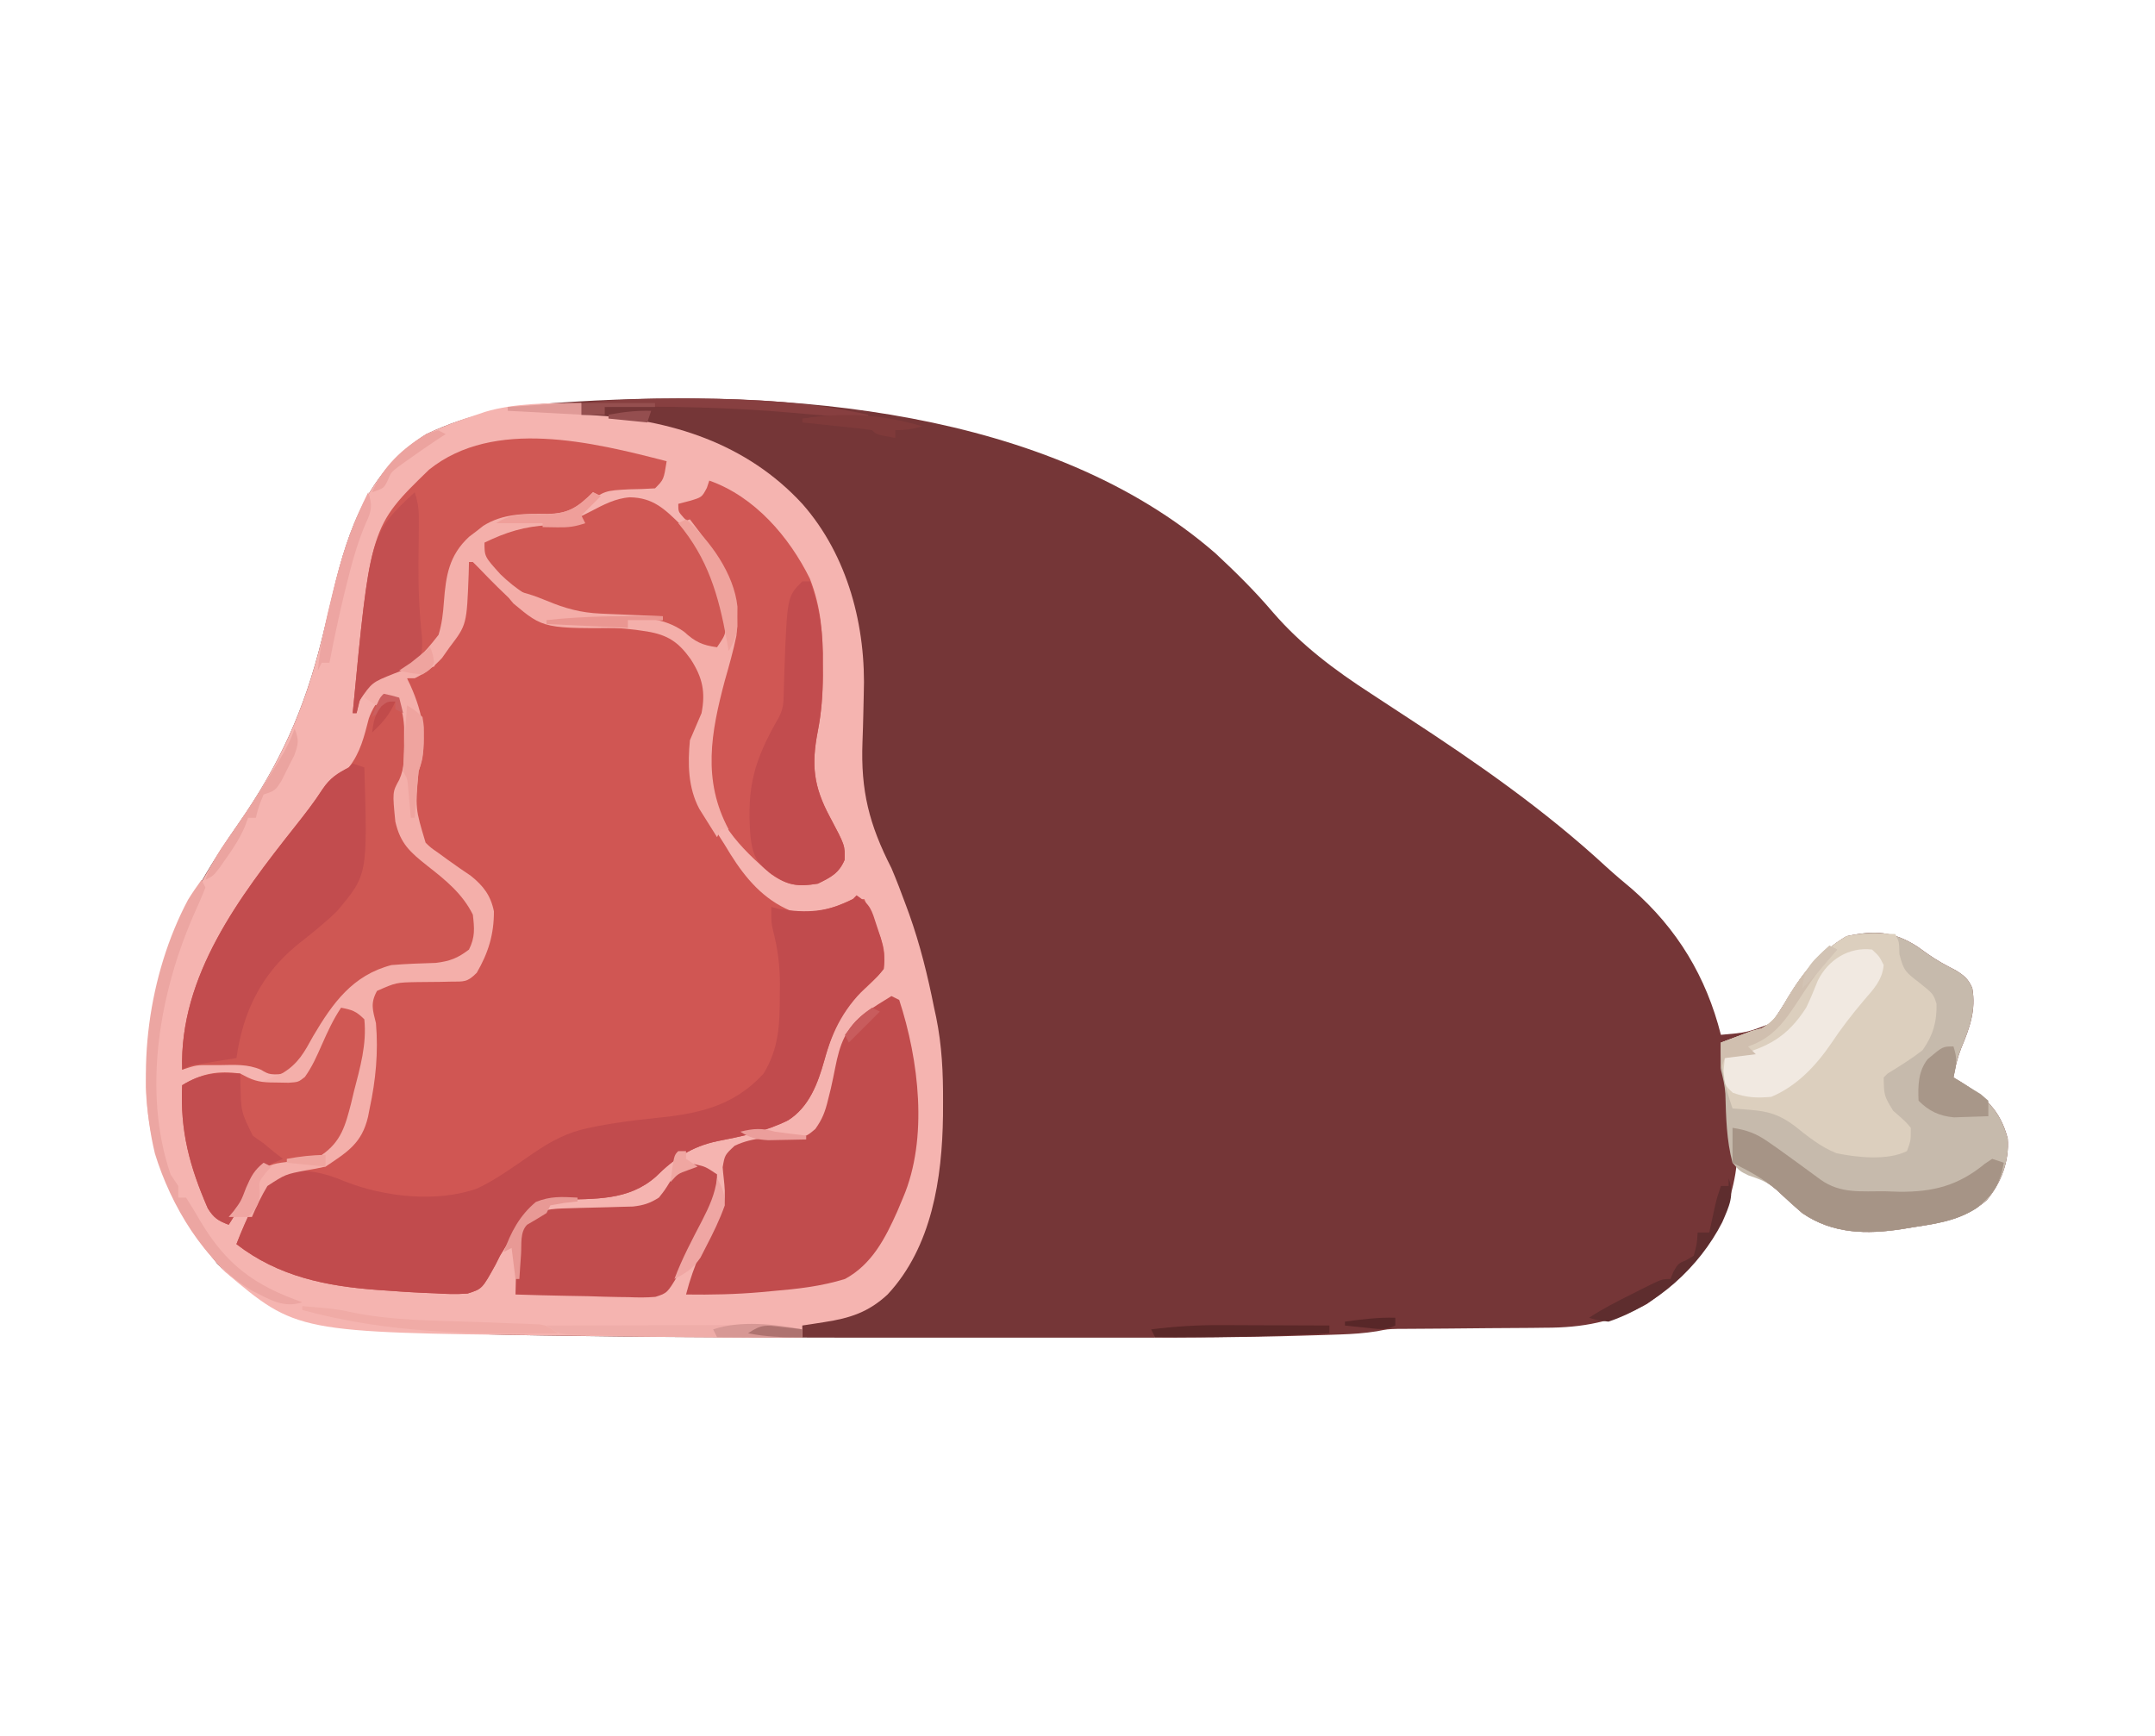<?xml version="1.0" encoding="UTF-8"?>
<svg version="1.1" xmlns="http://www.w3.org/2000/svg" width="556" height="448">
<path d="M0 0 C5.215 4.848 10.212 9.789 14.824 15.219 C22.131 23.674 30.737 30.113 40.074 36.156 C41.128 36.849 42.182 37.541 43.267 38.254 C45.357 39.628 47.449 40.997 49.543 42.364 C67.602 54.145 84.949 66.223 100.832 80.891 C102.993 82.86 105.198 84.731 107.449 86.594 C119.115 96.822 126.6 109.206 130.387 124.219 C137.137 123.628 137.137 123.628 143.387 121.219 C144.99 119 146.35 116.892 147.699 114.531 C151.76 107.833 155.986 102.882 162.762 98.781 C169.888 97.254 174.729 97.392 181.012 101.406 C181.919 102.052 182.827 102.698 183.762 103.363 C186.121 105.031 188.446 106.288 191.012 107.594 C193.193 108.976 194.188 109.77 195.238 112.141 C196.265 117.82 194.577 122.422 192.395 127.641 C191.407 130.167 190.838 132.549 190.387 135.219 C190.99 135.582 191.593 135.946 192.215 136.32 C198.55 140.306 202.39 143.48 204.387 150.969 C204.841 156.744 202.702 162.505 198.957 166.895 C193.294 171.868 186.884 172.822 179.699 173.906 C178.852 174.049 178.004 174.191 177.131 174.338 C167.983 175.736 159.223 175.602 151.387 170.219 C149.084 168.241 146.861 166.195 144.641 164.125 C141.455 161.431 138.198 159.882 134.387 158.219 C134.257 159.128 134.257 159.128 134.125 160.055 C131.647 174.832 123.379 185.056 111.332 193.648 C102.622 198.292 94.737 199.81 84.93 199.793 C83.783 199.807 82.636 199.821 81.455 199.836 C77.828 199.877 74.201 199.893 70.574 199.906 C66.929 199.935 63.285 199.97 59.64 200.009 C57.382 200.031 55.123 200.047 52.865 200.056 C51.327 200.066 51.327 200.066 49.759 200.077 C48.864 200.08 47.968 200.084 47.046 200.087 C44.354 200.165 44.354 200.165 41.609 200.707 C38.43 201.212 35.384 201.422 32.168 201.53 C30.958 201.572 29.748 201.613 28.501 201.656 C26.547 201.714 26.547 201.714 24.554 201.773 C23.875 201.794 23.196 201.815 22.496 201.836 C7.301 202.3 -7.892 202.367 -23.093 202.353 C-26.889 202.35 -30.685 202.353 -34.481 202.354 C-40.875 202.356 -47.268 202.354 -53.662 202.349 C-60.079 202.344 -66.497 202.344 -72.915 202.349 C-104.145 202.372 -135.376 202.355 -166.604 201.892 C-169.066 201.855 -171.529 201.821 -173.991 201.79 C-185.59 201.637 -197.129 201.322 -208.687 200.293 C-209.559 200.216 -210.432 200.138 -211.331 200.058 C-227.079 198.51 -246.26 194.99 -257.613 183.219 C-271.663 165.698 -277.399 147.688 -275.145 125.266 C-272.621 103.302 -264.543 87.543 -252.051 69.656 C-241.429 54.381 -235.123 40.475 -230.645 22.379 C-230.472 21.681 -230.299 20.983 -230.121 20.264 C-229.257 16.76 -228.41 13.253 -227.592 9.739 C-223.726 -6.596 -218.384 -21.501 -203.613 -30.781 C-192.277 -36.143 -181.387 -38.128 -168.988 -38.906 C-167.02 -39.031 -167.02 -39.031 -165.011 -39.159 C-110.969 -42.404 -42.951 -37.36 0 0 Z " fill="#753637" transform="translate(313.613,142.781)"/>
<path d="M0 0 C0 0.99 0 1.98 0 3 C1.112 3.039 1.112 3.039 2.246 3.078 C22.964 4.194 42.585 10.351 57 26 C68.762 39.33 73.509 57.698 72.852 75.215 C72.815 76.805 72.779 78.396 72.746 79.986 C72.691 82.449 72.626 84.908 72.527 87.369 C72.037 100.061 74.252 108.739 80 120 C81.321 123.114 82.521 126.263 83.688 129.438 C83.976 130.222 84.264 131.006 84.561 131.814 C87.388 139.73 89.362 147.76 91 156 C91.177 156.818 91.355 157.636 91.537 158.479 C93.022 165.767 93.349 172.824 93.312 180.25 C93.305 182.034 93.305 182.034 93.298 183.854 C93.082 200.011 90.443 217.707 79 230 C74.051 234.587 69.282 236.11 62.688 237.125 C61.619 237.293 60.55 237.46 59.449 237.633 C58.641 237.754 57.833 237.875 57 238 C57 238.99 57 239.98 57 241 C37.949 241.158 18.901 240.964 -0.147 240.682 C-2.727 240.644 -5.307 240.61 -7.888 240.578 C-73.481 239.761 -73.481 239.761 -91.879 224.199 C-104.359 211.259 -111.865 194.402 -112.375 176.438 C-111.654 149.631 -103.548 130.073 -88.438 108.438 C-77.816 93.162 -71.51 79.256 -67.031 61.16 C-66.858 60.462 -66.686 59.764 -66.507 59.045 C-65.644 55.541 -64.797 52.034 -63.978 48.52 C-60.113 32.185 -54.771 17.28 -40 8 C-35.759 5.994 -31.467 4.424 -27 3 C-26.314 2.765 -25.628 2.531 -24.922 2.289 C-17.062 -0.069 -8.137 0 0 0 Z " fill="#F5B4B0" transform="translate(150,104)"/>
<path d="M0 0 C6.481 5.536 6.481 5.536 9.07 7.852 C9.748 8.457 10.426 9.063 11.125 9.688 C11.746 10.248 12.368 10.809 13.008 11.387 C18.432 15.78 22.256 16.436 29.062 16.562 C30.766 16.627 32.469 16.696 34.172 16.77 C34.998 16.805 35.823 16.841 36.674 16.877 C49.687 17.563 49.687 17.563 54.5 21.188 C59.235 26.514 61.647 30.528 61.34 37.816 C61 40 61 40 59.5 43.438 C56.672 50.154 57.359 57.276 60 64 C61.849 67.435 63.896 70.716 66 74 C66.489 74.802 66.977 75.604 67.48 76.43 C71.422 82.706 76.018 88.085 83 91 C89.115 91.87 93.533 90.624 99 88 C99.99 88 100.98 88 102 88 C107.374 100.198 107.374 100.198 107 106 C105.23 108.268 103.277 110.088 101.137 112.008 C95.825 116.96 93.565 122.729 91.676 129.609 C89.994 135.559 87.771 141.604 82.34 145.055 C76.574 147.921 70.397 149.2 64.116 150.43 C57.467 151.821 53.01 154.855 48.188 159.625 C41.093 165.866 32.483 165.271 23.453 165.559 C19.74 166.033 17.921 166.695 15 169 C13.125 171.378 13.125 171.378 11.562 174.125 C10.382 176.088 9.193 178.045 8 180 C7.416 181.163 7.416 181.163 6.821 182.35 C3.389 188.558 3.389 188.558 -0.364 189.752 C-3.23 189.965 -5.945 189.886 -8.812 189.688 C-9.831 189.649 -10.85 189.611 -11.9 189.571 C-14.94 189.437 -17.966 189.232 -21 189 C-21.832 188.943 -22.665 188.887 -23.522 188.829 C-36.876 187.855 -49.218 185.358 -60 177 C-58.658 173.548 -57.194 170.2 -55.562 166.875 C-54.946 165.603 -54.946 165.603 -54.316 164.305 C-52.386 160.925 -50.862 159.353 -47.25 157.875 C-44 157 -44 157 -40.625 156.75 C-35.476 155.685 -32.225 154.26 -29 150 C-25.205 139.869 -22.943 127.541 -25.832 116.949 C-26 114 -26 114 -24.227 111.16 C-19.644 108.092 -15.77 108.368 -10.375 108.438 C-8.487 108.454 -6.599 108.454 -4.711 108.434 C-3.879 108.444 -3.046 108.455 -2.189 108.467 C0.16 108.186 0.16 108.186 1.72 106.141 C4.885 100.847 5.985 95.09 5 89 C2.931 84.503 0.068 82.312 -3.938 79.5 C-7.945 76.679 -11.429 74.224 -14 70 C-14.426 66.336 -14.426 66.336 -14.312 62.375 C-14.276 60.407 -14.276 60.407 -14.238 58.398 C-14 55 -14 55 -13 52 C-12.433 45.154 -12.937 40.125 -16 34 C-16 33.01 -16 32.02 -16 31 C-11.778 28 -11.778 28 -9 28 C-8.752 27.443 -8.505 26.886 -8.25 26.312 C-7 24 -7 24 -4.938 21.438 C-1.316 16.881 -1.673 11.83 -1.395 6.273 C-1.102 1.102 -1.102 1.102 0 0 Z " fill="#D05653" transform="translate(121,144)"/>
<path d="M0 0 C1.361 0.969 1.361 0.969 2.75 1.957 C5.109 3.625 7.434 4.882 10 6.188 C12.181 7.57 13.176 8.364 14.227 10.734 C15.254 16.414 13.565 21.016 11.383 26.234 C10.395 28.761 9.826 31.143 9.375 33.812 C9.978 34.176 10.582 34.54 11.203 34.914 C17.539 38.899 21.378 42.074 23.375 49.562 C23.83 55.338 21.69 61.099 17.945 65.488 C12.283 70.461 5.872 71.416 -1.312 72.5 C-2.16 72.642 -3.008 72.785 -3.881 72.932 C-13.032 74.33 -21.785 74.193 -29.625 68.812 C-31.925 66.842 -34.131 64.809 -36.312 62.707 C-38.726 60.729 -40.639 60.051 -43.562 59.062 C-45.809 57.957 -45.809 57.957 -47.625 55.812 C-49.182 50.044 -49.31 43.968 -49.471 38.023 C-49.623 35.837 -50.092 33.931 -50.625 31.812 C-50.664 29.479 -50.67 27.145 -50.625 24.812 C-49.408 24.359 -48.191 23.905 -46.938 23.438 C-45.498 22.901 -44.061 22.359 -42.625 21.812 C-41.8 21.587 -40.975 21.361 -40.125 21.129 C-36.621 19.284 -35.215 16.453 -33.312 13.125 C-29.251 6.427 -25.025 1.476 -18.25 -2.625 C-11.123 -4.152 -6.283 -4.014 0 0 Z " fill="#C6BAAC" transform="translate(494.625,244.188)"/>
<path d="M0 0 C3.621 2.414 3.88 3.751 5.188 7.812 C5.532 8.85 5.876 9.888 6.23 10.957 C6.972 13.891 7.437 16.009 7 19 C5.426 20.957 5.426 20.957 3.312 22.812 C-2.944 28.726 -6.054 34.341 -8.324 42.609 C-10.006 48.559 -12.229 54.604 -17.66 58.055 C-23.426 60.921 -29.603 62.2 -35.884 63.43 C-42.533 64.821 -46.99 67.855 -51.812 72.625 C-58.907 78.866 -67.517 78.271 -76.547 78.559 C-80.26 79.033 -82.079 79.695 -85 82 C-86.875 84.378 -86.875 84.378 -88.438 87.125 C-89.618 89.088 -90.807 91.045 -92 93 C-92.584 94.163 -92.584 94.163 -93.179 95.35 C-96.611 101.558 -96.611 101.558 -100.364 102.752 C-103.23 102.965 -105.945 102.886 -108.812 102.688 C-109.831 102.649 -110.85 102.611 -111.9 102.571 C-114.94 102.437 -117.966 102.232 -121 102 C-121.832 101.943 -122.665 101.887 -123.522 101.829 C-136.876 100.855 -149.218 98.358 -160 90 C-158.658 86.548 -157.194 83.2 -155.562 79.875 C-154.946 78.603 -154.946 78.603 -154.316 77.305 C-152.573 74.252 -151.328 72.414 -147.906 71.348 C-141.8 70.624 -137.484 71.488 -131.836 73.895 C-121.691 77.849 -108.274 79.353 -97.812 75.625 C-92.711 73.18 -88.117 69.776 -83.463 66.583 C-78.803 63.421 -74.574 61.115 -69 60 C-68.138 59.823 -67.275 59.647 -66.387 59.465 C-61.865 58.639 -57.343 58.02 -52.77 57.574 C-41.432 56.453 -32.002 54.763 -24 46 C-19.986 39.444 -19.818 33.221 -19.812 25.75 C-19.8 24.942 -19.788 24.134 -19.775 23.301 C-19.763 18.314 -20.302 13.844 -21.569 9.017 C-22 7 -22 7 -22 3 C-21.361 3.165 -20.721 3.33 -20.062 3.5 C-12.9 4.669 -7.477 4.374 -1 1 C-0.67 0.67 -0.34 0.34 0 0 Z " fill="#C14B4D" transform="translate(221,231)"/>
<path d="M0 0 C1.875 0.25 1.875 0.25 4 1 C6.544 4.594 6.267 8.219 6.25 12.5 C6.258 14.465 6.258 14.465 6.266 16.469 C6.017 19.768 5.556 21.21 4 24 C3.212 29.537 3.562 35.412 7 40 C9.408 42.136 11.911 44.074 14.484 46.008 C18.321 49.046 21.791 52.582 24 57 C24.375 60.312 24.375 60.312 24 64 C21.827 66.63 20.053 68.473 17 70 C14.606 70.156 12.21 70.276 9.812 70.375 C0.388 70.915 -5.302 73.294 -12 80 C-14.159 82.821 -16.025 85.782 -17.875 88.812 C-18.83 90.34 -19.786 91.868 -20.742 93.395 C-21.153 94.063 -21.564 94.732 -21.988 95.421 C-23 97 -23 97 -24 98 C-29.392 98.359 -29.392 98.359 -31.691 97 C-35.101 95.523 -38.477 95.751 -42.125 95.812 C-42.853 95.813 -43.582 95.814 -44.332 95.814 C-48.296 95.779 -48.296 95.779 -52 97 C-52.747 72.809 -37.191 52.345 -22.923 34.317 C-20.404 31.13 -17.932 27.98 -15.738 24.559 C-13.783 21.68 -11.956 20.743 -9 19 C-6.03 15.23 -5.027 10.975 -3.844 6.402 C-2.938 3.824 -1.738 2.091 0 0 Z " fill="#CF5753" transform="translate(99,179)"/>
<path d="M0 0 C0.66 0.33 1.32 0.66 2 1 C7.063 16.431 9.533 36.711 3 52 C2.513 53.16 2.025 54.32 1.523 55.516 C-1.582 62.477 -5.047 69.244 -12 73 C-18.209 74.912 -24.356 75.581 -30.812 76.125 C-31.734 76.211 -32.655 76.298 -33.604 76.387 C-40.082 76.958 -46.498 77.099 -53 77 C-51.016 69.305 -47.982 62.867 -44 56 C-42.212 52.424 -43.281 48.083 -43.551 44.164 C-43 41 -43 41 -40.457 38.617 C-35.431 36.266 -30.93 36.512 -25.461 36.469 C-21.991 36.276 -21.991 36.276 -19.641 34.293 C-17.837 31.773 -17.095 29.818 -16.375 26.812 C-16.134 25.846 -15.893 24.879 -15.645 23.883 C-15.244 22.091 -14.863 20.294 -14.512 18.492 C-13.344 12.501 -11.84 8.133 -6.738 4.301 C-4.523 2.809 -2.288 1.378 0 0 Z " fill="#C14C4D" transform="translate(230,257)"/>
<path d="M0 0 C11.698 4.121 20.59 14.469 25.957 25.312 C28.841 32.744 29.312 39.413 29.25 47.312 C29.262 48.766 29.262 48.766 29.273 50.248 C29.26 55.207 28.936 59.859 27.984 64.73 C26.305 73.363 26.89 78.892 31.062 86.688 C35.028 94.14 35.028 94.14 34.906 97.875 C33.425 101.347 31.332 102.364 28 104 C22.913 104.82 20.219 104.532 16 101.562 C7.906 94.775 1.013 87.462 -0.445 76.719 C-0.913 66.877 1.166 58.04 3.865 48.601 C6.478 39.274 7.612 31.731 2.938 22.875 C2.471 21.985 2.471 21.985 1.996 21.077 C-0.394 16.682 -3.207 13 -6.715 9.453 C-8 8 -8 8 -8 6 C-7.051 5.753 -6.103 5.505 -5.125 5.25 C-1.913 4.314 -1.913 4.314 -0.625 1.875 C-0.419 1.256 -0.212 0.637 0 0 Z " fill="#D05754" transform="translate(183,124)"/>
<path d="M0 0 C1 2 1 2 1.062 5.188 C2.112 9.455 2.741 9.888 6.062 12.438 C9.825 15.445 9.825 15.445 10.633 18.008 C10.756 22.645 9.669 26.279 7 30 C4.121 32.215 1.096 34.107 -2 36 C-2.33 36.33 -2.66 36.66 -3 37 C-2.917 41.687 -2.917 41.687 -0.559 45.586 C0.275 46.317 0.275 46.317 1.125 47.062 C2.758 48.516 2.758 48.516 4 50 C4 53.312 4 53.312 3 56 C-1.97 58.485 -9.862 57.658 -15.199 56.539 C-19.273 54.925 -22.711 52.119 -26.105 49.402 C-29.779 46.683 -32.692 45.735 -37.25 45.375 C-38.142 45.3 -39.034 45.225 -39.953 45.148 C-40.629 45.099 -41.304 45.05 -42 45 C-44.06 38.957 -45.124 34.433 -45 28 C-43.783 27.546 -42.566 27.093 -41.312 26.625 C-39.873 26.088 -38.436 25.546 -37 25 C-36.175 24.774 -35.35 24.549 -34.5 24.316 C-30.996 22.471 -29.59 19.641 -27.688 16.312 C-23.626 9.615 -19.4 4.663 -12.625 0.562 C-8.439 -0.334 -4.262 -0.149 0 0 Z " fill="#DCCFBE" transform="translate(489,241)"/>
<path d="M0 0 C-0.75 4.75 -0.75 4.75 -3 7 C-5.205 7.15 -7.415 7.222 -9.625 7.25 C-15.887 7.576 -15.887 7.576 -20.875 11 C-24.596 14.399 -28.157 14.507 -33 14.625 C-39.187 14.788 -44.003 15.095 -49 19 C-49.572 19.415 -50.145 19.83 -50.734 20.258 C-55.52 24.61 -55.905 29.989 -56.332 36.138 C-56.776 42.176 -58.26 46.216 -62.5 50.562 C-65.335 52.812 -68.347 54.02 -71.688 55.375 C-75.458 56.979 -77.576 57.962 -79.188 61.812 C-79.456 62.864 -79.724 63.916 -80 65 C-80.33 65 -80.66 65 -81 65 C-76.386 16.829 -76.386 16.829 -61.312 2.188 C-44.591 -11.252 -19.038 -4.909 0 0 Z " fill="#D05854" transform="translate(172,119)"/>
<path d="M0 0 C0.99 0.495 0.99 0.495 2 1 C0.35 2.65 -1.3 4.3 -3 6 C-2.505 6.99 -2.505 6.99 -2 8 C-5.174 9.058 -7.728 9.208 -11.062 9.375 C-17.062 9.785 -22.354 10.973 -28 13 C-22.974 21.795 -17.104 27.074 -7.324 30.16 C-2.426 31.292 2.434 31.207 7.438 31.25 C14.5 31.426 19.828 31.65 25.281 36.625 C27.445 38.356 29.289 38.629 32 39 C34.05 34.9 33.414 30.516 32.246 26.238 C30.41 20.959 28.368 16.455 25 12 C24.422 11.216 23.845 10.432 23.25 9.625 C22.837 9.089 22.425 8.553 22 8 C22.99 7.67 23.98 7.34 25 7 C32.537 16.787 38.088 24.342 37 37 C36.201 40.935 35.104 44.766 34 48.625 C30.463 61.917 28.154 74.286 35 87 C34.34 87 33.68 87 33 87 C32.67 87.66 32.34 88.32 32 89 C31.012 87.443 30.035 85.879 29.062 84.312 C28.517 83.442 27.972 82.572 27.41 81.676 C24.515 76.182 24.424 70.095 25 64 C25.985 61.66 26.985 59.327 28 57 C29.072 51.476 28.234 47.784 25.188 43.062 C22.054 38.675 19.319 36.837 14 35.938 C10.09 35.3 6.291 34.948 2.336 34.898 C-7.701 34.756 -14.498 34.393 -22 27 C-22.844 26.187 -23.689 25.373 -24.559 24.535 C-26.158 22.955 -27.737 21.353 -29.285 19.723 C-29.851 19.154 -30.417 18.586 -31 18 C-31.33 18 -31.66 18 -32 18 C-32.039 19.502 -32.039 19.502 -32.078 21.035 C-32.575 34.185 -32.575 34.185 -37 40 C-37.959 41.361 -37.959 41.361 -38.938 42.75 C-41.121 45.132 -43.118 46.559 -46 48 C-46.66 48 -47.32 48 -48 48 C-47.711 48.594 -47.422 49.189 -47.125 49.801 C-43.863 57.084 -42.417 64.251 -45 72 C-45.865 81.527 -45.865 81.527 -43.188 90.438 C-41.803 91.755 -41.803 91.755 -40 93 C-39.117 93.642 -38.234 94.284 -37.324 94.945 C-35.412 96.318 -33.479 97.663 -31.523 98.973 C-28.286 101.573 -26.399 104.031 -25.566 108.141 C-25.555 114.122 -26.998 118.817 -30 124 C-32.477 126.477 -33.238 126.249 -36.648 126.273 C-37.571 126.294 -38.494 126.315 -39.445 126.336 C-41.391 126.362 -43.336 126.38 -45.281 126.391 C-50.781 126.494 -50.781 126.494 -55.727 128.664 C-57.469 131.86 -56.861 133.515 -56 137 C-55.367 144.527 -56.049 151.647 -57.625 159 C-57.765 159.718 -57.905 160.436 -58.05 161.175 C-59.65 167.961 -63.297 170.198 -69 174 C-70.613 174.369 -72.241 174.677 -73.875 174.938 C-79.371 175.983 -79.371 175.983 -84 179 C-85.549 181.582 -86.823 184.231 -88 187 C-90 187 -92 187 -94 187 C-93.567 186.484 -93.134 185.969 -92.688 185.438 C-90.825 182.926 -90.825 182.926 -89.5 179.438 C-87.489 174.829 -87.489 174.829 -85 173 C-81.844 172.257 -78.742 171.732 -75.537 171.271 C-71.01 170.513 -68.917 169.507 -66 166 C-64.928 163.54 -64.928 163.54 -64.297 160.824 C-63.91 159.334 -63.91 159.334 -63.516 157.814 C-63.137 156.267 -63.137 156.267 -62.75 154.688 C-62.482 153.667 -62.214 152.647 -61.938 151.596 C-60.598 146.309 -59.44 141.458 -60 136 C-60.99 135.01 -60.99 135.01 -62 134 C-62.99 134 -63.98 134 -65 134 C-65.472 134.944 -65.472 134.944 -65.953 135.906 C-66.843 137.687 -67.736 139.467 -68.629 141.246 C-69.483 142.961 -70.326 144.682 -71.152 146.41 C-73.79 151.895 -73.79 151.895 -76 153 C-77.874 153.07 -79.75 153.084 -81.625 153.062 C-82.628 153.053 -83.631 153.044 -84.664 153.035 C-85.82 153.018 -85.82 153.018 -87 153 C-84.696 151.848 -82.458 150.79 -80.051 149.855 C-75.968 147.373 -74.462 144.414 -72.188 140.312 C-67.17 131.802 -61.999 124.594 -52 122 C-48.183 121.681 -44.386 121.561 -40.559 121.441 C-36.871 120.984 -34.937 120.226 -32 118 C-30.393 114.785 -30.597 112.57 -31 109 C-33.682 103.591 -38.004 100.096 -42.688 96.438 C-47.247 92.814 -49.677 90.698 -51 85 C-51.755 77.355 -51.755 77.355 -49.996 74.199 C-48.528 70.958 -48.736 68.036 -48.75 64.5 C-48.745 63.19 -48.74 61.881 -48.734 60.531 C-48.974 57.348 -49.304 55.639 -51 53 C-51.99 53 -52.98 53 -54 53 C-54.66 53.66 -55.32 54.32 -56 55 C-56.99 54.34 -57.98 53.68 -59 53 C-58.93 51.223 -58.93 51.223 -58 49 C-55.701 47.633 -53.552 46.515 -51.125 45.438 C-44.329 42.455 -44.329 42.455 -39.855 36.801 C-38.982 33.942 -38.681 31.251 -38.47 28.276 C-37.959 21.507 -37.145 16.267 -31.957 11.48 C-31.311 10.992 -30.665 10.503 -30 10 C-29.447 9.563 -28.894 9.126 -28.324 8.676 C-23.261 5.476 -17.64 5.512 -11.811 5.59 C-6.114 5.523 -3.898 3.831 0 0 Z " fill="#F4AFAA" transform="translate(153,127)"/>
<path d="M0 0 C6.092 0.088 9.079 3.111 13.273 7.23 C16.904 11.237 19.778 14.714 21.688 19.812 C22.011 20.661 22.335 21.509 22.668 22.383 C23.832 25.608 24.655 28.262 24.688 31.688 C24.702 32.368 24.716 33.049 24.73 33.75 C24.5 35.688 24.5 35.688 22.5 38.688 C18.641 38.159 16.843 37.281 14 34.688 C8.299 30.64 2.134 30.997 -4.609 31.002 C-15.849 30.944 -25.24 27.767 -33.395 19.848 C-37.5 15.3 -37.5 15.3 -37.5 11.688 C-31.933 8.986 -27.088 7.47 -20.875 7.188 C-12.419 6.778 -7.551 0.538 0 0 Z " fill="#D05854" transform="translate(162.5,128.312)"/>
<path d="M0 0 C0.99 0.33 1.98 0.66 3 1 C3.84 28.721 3.84 28.721 -4.062 38.105 C-7.299 41.27 -10.841 44.039 -14.383 46.852 C-23.689 54.491 -28.313 64.165 -30 76 C-30.843 76.133 -31.686 76.266 -32.555 76.402 C-34.198 76.667 -34.198 76.667 -35.875 76.938 C-37.511 77.199 -37.511 77.199 -39.18 77.465 C-41.938 77.856 -41.938 77.856 -44 79 C-44.747 54.809 -29.191 34.345 -14.923 16.317 C-12.408 13.135 -9.938 9.99 -7.746 6.574 C-5.805 3.713 -4.045 2.563 -1 1 C-0.67 0.67 -0.34 0.34 0 0 Z " fill="#C24C4E" transform="translate(91,197)"/>
<path d="M0 0 C2.867 0.573 3.861 0.861 6 3 C6.653 9.458 4.927 15.405 3.312 21.625 C3.068 22.649 2.824 23.672 2.572 24.727 C1.125 30.353 0.014 34.577 -5 38 C-7.648 38.751 -9.935 39.268 -12.625 39.625 C-17.491 40.209 -17.491 40.209 -21.832 42.305 C-23.204 44.297 -24.142 46.263 -25.062 48.5 C-26.219 51.286 -27.309 53.464 -29 56 C-31.696 54.987 -32.836 54.264 -34.379 51.785 C-39.069 40.996 -41.558 31.836 -41 20 C-36.029 16.941 -31.712 16.2 -26 17 C-25.364 17.33 -24.729 17.66 -24.074 18 C-21.428 19.276 -19.364 19.301 -16.438 19.312 C-15.012 19.338 -15.012 19.338 -13.559 19.363 C-11.029 19.194 -11.029 19.194 -9.352 17.887 C-7.462 15.25 -6.244 12.467 -4.938 9.5 C-3.439 6.115 -2.055 3.082 0 0 Z " fill="#D05854" transform="translate(88,260)"/>
<path d="M0 0 C2.812 0.625 2.812 0.625 5.812 2.625 C5.812 11.123 2.294 17.566 -2.02 24.686 C-2.772 25.936 -3.497 27.203 -4.187 28.489 C-7.035 33.257 -7.035 33.257 -10.101 34.236 C-12.427 34.435 -14.656 34.413 -16.988 34.309 C-18.243 34.294 -18.243 34.294 -19.523 34.279 C-22.184 34.24 -24.84 34.152 -27.5 34.062 C-29.308 34.027 -31.116 33.995 -32.924 33.967 C-37.347 33.89 -41.766 33.769 -46.188 33.625 C-46.127 30.873 -46.04 28.126 -45.938 25.375 C-45.923 24.598 -45.909 23.82 -45.895 23.02 C-45.734 19.253 -45.635 17.222 -43.328 14.141 C-39.779 11.628 -36.797 11.48 -32.566 11.379 C-31.466 11.346 -30.366 11.313 -29.232 11.279 C-26.915 11.218 -24.597 11.161 -22.279 11.107 C-20.627 11.056 -20.627 11.056 -18.941 11.004 C-17.43 10.966 -17.43 10.966 -15.889 10.928 C-13.152 10.621 -11.5 10.089 -9.188 8.625 C-7.652 6.683 -7.652 6.683 -6.312 4.5 C-3.597 0.705 -3.597 0.705 0 0 Z " fill="#C14C4D" transform="translate(179.188,300.375)"/>
<path d="M0 0 C0.66 0 1.32 0 2 0 C4.629 7.275 5.441 13.729 5.312 21.438 C5.316 22.397 5.319 23.357 5.322 24.346 C5.286 29.264 4.923 33.891 3.98 38.723 C2.308 47.358 2.889 52.89 7.062 60.688 C11.028 68.14 11.028 68.14 10.906 71.875 C9.425 75.347 7.332 76.364 4 78 C-1.414 78.873 -3.979 78.386 -8.438 75.188 C-12.052 72.323 -12.841 70.352 -13.387 65.707 C-14.373 52.939 -12.419 46.116 -6 35 C-4.833 32.666 -4.846 31.199 -4.789 28.598 C-4.763 27.712 -4.736 26.826 -4.709 25.913 C-4.681 24.972 -4.654 24.032 -4.625 23.062 C-3.91 3.91 -3.91 3.91 0 0 Z " fill="#C24C4E" transform="translate(207,150)"/>
<path d="M0 0 C3.661 0.555 6.094 1.448 9.125 3.562 C10.275 4.359 10.275 4.359 11.449 5.172 C15.223 7.877 18.979 10.605 22.715 13.363 C27.909 17.083 33.282 16.3 39.5 16.375 C40.647 16.412 41.795 16.45 42.977 16.488 C51.718 16.578 58.275 14.913 65.088 9.271 C65.719 8.852 66.35 8.432 67 8 C67.99 8.33 68.98 8.66 70 9 C68.991 14.604 67.337 17.139 62.949 20.738 C57.8 24.071 52.268 24.789 46.312 25.688 C45.465 25.83 44.617 25.972 43.744 26.119 C34.593 27.518 25.84 27.38 18 22 C15.718 20.045 13.518 18.021 11.32 15.973 C7.83 13.005 4.076 11.07 0 9 C0 6.03 0 3.06 0 0 Z " fill="#A69486" transform="translate(447,291)"/>
<path d="M0 0 C1.875 1.75 1.875 1.75 3 4 C2.627 7.951 0.396 10.193 -2.125 13.125 C-5.163 16.725 -7.963 20.323 -10.562 24.25 C-14.529 30.043 -19.428 35.234 -26 38 C-29.754 38.341 -32.387 38.222 -35.938 36.938 C-38 35 -38 35 -38.312 31.312 C-38.209 30.219 -38.106 29.126 -38 28 C-37.154 27.816 -36.309 27.631 -35.438 27.441 C-26.873 25.252 -21.819 22.51 -17 15 C-15.894 12.701 -14.93 10.39 -14 8.016 C-11.325 2.624 -5.99 -0.73 0 0 Z " fill="#F1E9E1" transform="translate(483,245)"/>
<path d="M0 0 C0.014 0.88 0.028 1.761 0.043 2.668 C0.175 9.831 0.175 9.831 3.25 16.062 C4.157 16.702 5.065 17.341 6 18 C6.928 18.763 7.856 19.526 8.812 20.312 C9.534 20.869 10.256 21.426 11 22 C10.072 22.392 9.144 22.784 8.188 23.188 C4.655 25.196 3.752 26.413 2 30 C0.432 33.137 -1.052 36.079 -3 39 C-5.696 37.987 -6.836 37.264 -8.379 34.785 C-13.069 23.996 -15.558 14.836 -15 3 C-9.853 -0.167 -5.842 -0.351 0 0 Z " fill="#C24D4F" transform="translate(62,277)"/>
<path d="M0 0 C1.026 3.079 1.102 5.119 1.062 8.34 C1.055 9.404 1.047 10.468 1.039 11.564 C1.013 13.778 0.987 15.992 0.961 18.205 C0.914 24.683 1.171 31.002 1.879 37.444 C1.997 39.945 1.934 41.68 1 44 C-1.836 45.457 -1.836 45.457 -5.375 46.812 C-11.037 49.072 -11.037 49.072 -14.312 53.875 C-14.539 54.906 -14.766 55.938 -15 57 C-15.33 57 -15.66 57 -16 57 C-11.573 10.784 -11.573 10.784 0 0 Z " fill="#C34F50" transform="translate(107,127)"/>
<path d="M0 0 C0.33 0.66 0.66 1.32 1 2 C0.068 4.381 -0.94 6.675 -2 9 C-10.847 29.217 -15.311 54.503 -8 76 C-7.34 76.99 -6.68 77.98 -6 79 C-6 79.99 -6 80.98 -6 82 C-5.34 82 -4.68 82 -4 82 C-2.705 83.979 -1.49 86.011 -0.312 88.062 C6.391 99.345 13.705 104.686 26 109 C21.124 110.625 17.441 108.217 13 106 C0.75 98.822 -7.967 83.914 -12.031 70.629 C-17.111 49.535 -13.695 24.394 -3.5 5.172 C-2.409 3.399 -1.22 1.687 0 0 Z " fill="#ECA6A2" transform="translate(52,227)"/>
<path d="M0 0 C1.097 3.29 0.8 4.713 0 8 C0.65 8.387 1.299 8.773 1.969 9.172 C2.804 9.693 3.639 10.213 4.5 10.75 C5.335 11.26 6.171 11.771 7.031 12.297 C7.681 12.859 8.331 13.421 9 14 C9 15.32 9 16.64 9 18 C7.105 18.082 5.209 18.139 3.312 18.188 C1.729 18.24 1.729 18.24 0.113 18.293 C-3.663 17.938 -6.301 16.699 -9 14 C-9.182 10.16 -9.094 6.397 -6.664 3.293 C-2.773 0 -2.773 0 0 0 Z " fill="#A89789" transform="translate(504,270)"/>
<path d="M0 0 C7.572 -0.023 15.143 -0.041 22.715 -0.052 C26.232 -0.057 29.748 -0.064 33.264 -0.075 C37.313 -0.088 41.362 -0.093 45.41 -0.098 C46.665 -0.103 47.919 -0.108 49.211 -0.113 C54.912 -0.114 60.388 -0.046 66 1 C66 1.66 66 2.32 66 3 C50.454 3.106 34.913 3.104 19.372 2.682 C17.96 2.644 16.548 2.61 15.136 2.578 C13.158 2.533 11.181 2.474 9.203 2.414 C8.076 2.383 6.948 2.351 5.786 2.319 C3 2 3 2 0 0 Z " fill="#EFADA9" transform="translate(141,342)"/>
<path d="M0 0 C1.438 0.119 2.875 0.245 4.312 0.375 C5.513 0.479 5.513 0.479 6.738 0.586 C10 1 10 1 12.054 1.45 C23.012 3.797 34.274 3.707 45.434 4.104 C48.258 4.208 51.082 4.322 53.906 4.438 C54.775 4.465 55.644 4.492 56.539 4.52 C57.746 4.57 57.746 4.57 58.979 4.621 C59.685 4.646 60.391 4.671 61.119 4.697 C63 5 63 5 66 7 C43.478 7.336 21.826 6.963 0 1 C0 0.67 0 0.34 0 0 Z " fill="#F0ABA6" transform="translate(78,337)"/>
<path d="M0 0 C1.546 4.444 0.149 7.179 -1.645 11.348 C-7.61 23.021 -18.527 32.837 -31 37 C-33.859 36.652 -33.859 36.652 -36 36 C-32.448 33.632 -28.75 31.783 -24.938 29.875 C-24.205 29.502 -23.472 29.13 -22.717 28.746 C-17.24 26 -17.24 26 -15 26 C-14.752 25.381 -14.505 24.762 -14.25 24.125 C-13 22 -13 22 -10.938 21.125 C-10.298 20.754 -9.659 20.383 -9 20 C-8.184 16.941 -8.184 16.941 -8 14 C-7.01 14 -6.02 14 -5 14 C-4.801 13.078 -4.801 13.078 -4.598 12.137 C-4.333 10.924 -4.333 10.924 -4.062 9.688 C-3.888 8.887 -3.714 8.086 -3.535 7.262 C-3 5 -3 5 -2 2 C-1.34 2 -0.68 2 0 2 C0 1.34 0 0.68 0 0 Z " fill="#5E2D2E" transform="translate(446,304)"/>
<path d="M0 0 C1.961 0.001 1.961 0.001 3.962 0.002 C19.051 0.07 33.986 0.972 48.75 4.188 C48.75 4.518 48.75 4.848 48.75 5.188 C46.958 5.064 45.167 4.938 43.375 4.812 C42.091 4.724 40.807 4.635 39.484 4.543 C35.991 4.291 32.504 3.991 29.016 3.676 C12.896 2.264 -3.074 1.95 -19.25 2.188 C-19.25 2.848 -19.25 3.507 -19.25 4.188 C-21.23 4.188 -23.21 4.188 -25.25 4.188 C-25.25 3.197 -25.25 2.208 -25.25 1.188 C-16.823 0.249 -8.475 -0.005 0 0 Z " fill="#873F40" transform="translate(175.25,102.812)"/>
<path d="M0 0 C0.809 0.001 1.617 0.003 2.45 0.004 C4.997 0.01 7.543 0.022 10.09 0.035 C11.831 0.04 13.573 0.045 15.314 0.049 C19.552 0.06 23.79 0.077 28.027 0.098 C28.027 0.758 28.027 1.418 28.027 2.098 C13.015 2.931 -1.939 3.233 -16.973 3.098 C-17.303 2.438 -17.633 1.778 -17.973 1.098 C-11.937 0.341 -6.079 -0.041 0 0 Z " fill="#5A2828" transform="translate(314.973,341.902)"/>
<path d="M0 0 C3.584 0.615 6.713 1.592 10.062 3 C14.806 4.988 18.832 6.096 23.984 6.316 C25.386 6.379 25.386 6.379 26.816 6.443 C27.784 6.483 28.753 6.522 29.75 6.562 C30.734 6.606 31.717 6.649 32.73 6.693 C35.154 6.799 37.577 6.901 40 7 C40 7.33 40 7.66 40 8 C37.03 8 34.06 8 31 8 C31 8.66 31 9.32 31 10 C9.279 10.237 9.279 10.237 1.449 3.691 C0 2 0 2 0 0 Z " fill="#F4ADA8" transform="translate(131,152)"/>
<path d="M0 0 C0.66 0.33 1.32 0.66 2 1 C1.175 1.907 0.35 2.815 -0.5 3.75 C-3.333 7.024 -5.662 10.483 -8 14.125 C-11.575 19.586 -14.616 23.872 -21 26 C-20.34 26.66 -19.68 27.32 -19 28 C-22.96 28.495 -22.96 28.495 -27 29 C-27.33 29.99 -27.66 30.98 -28 32 C-28 29.69 -28 27.38 -28 25 C-26.783 24.546 -25.566 24.093 -24.312 23.625 C-22.873 23.088 -21.436 22.546 -20 22 C-19.178 21.776 -18.355 21.551 -17.508 21.32 C-13.977 19.461 -12.503 16.596 -10.562 13.25 C-7.481 8.178 -4.511 3.933 0 0 Z " fill="#D0BFAF" transform="translate(472,244)"/>
<path d="M0 0 C6.259 5.523 12.377 14.05 13.266 22.535 C13.26 23.369 13.255 24.203 13.25 25.062 C13.255 25.899 13.26 26.736 13.266 27.598 C12.983 30.15 12.283 31.796 11 34 C10.83 33.033 10.66 32.066 10.484 31.07 C8.378 19.559 5.662 10.144 -2 1 C-1.34 0.67 -0.68 0.34 0 0 Z " fill="#EFA39D" transform="translate(177,134)"/>
<path d="M0 0 C1.15 3.347 0.894 4.846 -0.625 8 C-2.861 13.217 -4.27 18.504 -5.625 24 C-5.831 24.83 -6.037 25.66 -6.249 26.516 C-7.656 32.314 -8.87 38.141 -10 44 C-10.66 44 -11.32 44 -12 44 C-12.33 44.66 -12.66 45.32 -13 46 C-12.322 39.254 -10.897 32.822 -9.25 26.25 C-8.985 25.188 -8.72 24.127 -8.447 23.033 C-6.362 14.923 -3.748 7.497 0 0 Z " fill="#EDA5A2" transform="translate(95,127)"/>
<path d="M0 0 C1.207 2.898 1.009 3.976 -0.109 6.98 C-0.651 8.039 -1.192 9.097 -1.75 10.188 C-2.281 11.254 -2.812 12.32 -3.359 13.418 C-5 16 -5 16 -8 17 C-9.225 20.008 -9.225 20.008 -10 23 C-10.66 23 -11.32 23 -12 23 C-12.258 23.717 -12.516 24.433 -12.781 25.172 C-14.07 28.163 -15.622 30.592 -17.5 33.25 C-18.108 34.121 -18.717 34.993 -19.344 35.891 C-21 38 -21 38 -23 39 C-21.417 34.279 -18.798 30.636 -15.938 26.625 C-12.057 21.087 -8.35 15.489 -4.875 9.688 C-4.497 9.06 -4.119 8.432 -3.73 7.786 C-2.204 5.208 -0.951 2.852 0 0 Z " fill="#EBA4A0" transform="translate(76,188)"/>
<path d="M0 0 C1.98 1.156 1.98 1.156 4 3 C4.426 5.594 4.426 5.594 4.312 8.5 C4.288 9.459 4.264 10.418 4.238 11.406 C4 14 4 14 3 17 C2.777 19.059 2.593 21.122 2.438 23.188 C2.354 24.274 2.27 25.361 2.184 26.48 C2.123 27.312 2.062 28.143 2 29 C1.67 29 1.34 29 1 29 C0.939 28.301 0.879 27.603 0.816 26.883 C0.733 25.973 0.649 25.063 0.562 24.125 C0.481 23.22 0.4 22.315 0.316 21.383 C0.13 18.989 0.13 18.989 -1 17 C-0.911 14.111 -0.766 11.256 -0.562 8.375 C-0.51 7.573 -0.458 6.771 -0.404 5.945 C-0.275 3.963 -0.138 1.982 0 0 Z " fill="#EFA49F" transform="translate(105,182)"/>
<path d="M0 0 C1.461 2.647 2 3.894 2 7 C0.696 10.695 -1.001 14.154 -2.812 17.625 C-3.293 18.566 -3.774 19.507 -4.27 20.477 C-6.202 23.295 -7.978 24.471 -11 26 C-9.04 20.746 -6.422 15.847 -3.834 10.883 C-1.988 7.265 -0.519 4.085 0 0 Z " fill="#EFA6A3" transform="translate(185,304)"/>
<path d="M0 0 C-2.491 0.687 -4.379 1 -7 1 C-7 1.66 -7 2.32 -7 3 C-11.875 2.125 -11.875 2.125 -13 1 C-14.338 0.775 -15.686 0.606 -17.035 0.465 C-17.844 0.378 -18.653 0.291 -19.486 0.201 C-20.336 0.114 -21.187 0.027 -22.062 -0.062 C-22.917 -0.153 -23.771 -0.244 -24.65 -0.338 C-26.767 -0.563 -28.883 -0.782 -31 -1 C-31 -1.33 -31 -1.66 -31 -2 C-20.02 -3.657 -10.7 -3.137 0 0 Z " fill="#7F3A3A" transform="translate(238,110)"/>
<path d="M0 0 C0 0.66 0 1.32 0 2 C-7.26 2 -14.52 2 -22 2 C-22.33 1.34 -22.66 0.68 -23 0 C-15.916 -2.361 -7.282 -1.355 0 0 Z " fill="#D79895" transform="translate(207,343)"/>
<path d="M0 0 C0 0.33 0 0.66 0 1 C-1.134 1.124 -2.269 1.248 -3.438 1.375 C-5.201 1.684 -5.201 1.684 -7 2 C-7.33 2.66 -7.66 3.32 -8 4 C-9.648 5.03 -11.315 6.031 -13 7 C-14.878 8.878 -14.391 12.039 -14.562 14.562 C-14.688 16.359 -14.688 16.359 -14.816 18.191 C-14.877 19.118 -14.938 20.045 -15 21 C-15.33 21 -15.66 21 -16 21 C-16.33 18.36 -16.66 15.72 -17 13 C-17.99 13.495 -17.99 13.495 -19 14 C-17.212 8.933 -14.924 4.603 -10.75 1.125 C-6.98 -0.417 -4.057 -0.206 0 0 Z " fill="#E89995" transform="translate(149,309)"/>
<path d="M0 0 C0.66 0.33 1.32 0.66 2 1 C0.35 2.65 -1.3 4.3 -3 6 C-2.67 6.66 -2.34 7.32 -2 8 C-4.751 8.917 -6.359 9.109 -9.188 9.062 C-11.075 9.032 -11.075 9.032 -13 9 C-13 8.67 -13 8.34 -13 8 C-16.96 8 -20.92 8 -25 8 C-20.878 5.252 -16.871 5.675 -12.068 5.697 C-6.434 5.534 -4.004 3.953 0 0 Z " fill="#EF9F9A" transform="translate(153,127)"/>
<path d="M0 0 C0.66 0.33 1.32 0.66 2 1 C1.505 1.557 1.01 2.114 0.5 2.688 C-1.227 4.89 -1.227 4.89 -1 7.5 C-1 10.636 -1.856 11.773 -4 14 C-5.667 14 -7.333 14 -9 14 C-8.567 13.484 -8.134 12.969 -7.688 12.438 C-5.825 9.926 -5.825 9.926 -4.5 6.438 C-3.216 3.495 -2.433 1.97 0 0 Z " fill="#EFA5A1" transform="translate(68,300)"/>
<path d="M0 0 C0 0.33 0 0.66 0 1 C-2.97 1 -5.94 1 -9 1 C-9 1.66 -9 2.32 -9 3 C-15.93 2.67 -22.86 2.34 -30 2 C-30 1.67 -30 1.34 -30 1 C-19.987 -0.099 -10.056 -0.101 0 0 Z " fill="#EA9691" transform="translate(171,159)"/>
<path d="M0 0 C0.66 0.33 1.32 0.66 2 1 C1.175 1.536 0.35 2.072 -0.5 2.625 C-3.111 4.378 -5.696 6.164 -8.25 8 C-8.915 8.474 -9.58 8.949 -10.266 9.438 C-12.121 10.915 -12.121 10.915 -13.047 13.125 C-14 15 -14 15 -17 16 C-14.18 9.335 -9.116 4.638 -3 1 C-2.01 0.67 -1.02 0.34 0 0 Z " fill="#ECA39F" transform="translate(113,111)"/>
<path d="M0 0 C6.27 0 12.54 0 19 0 C19 0.33 19 0.66 19 1 C14.71 1 10.42 1 6 1 C6 1.66 6 2.32 6 3 C4.02 3 2.04 3 0 3 C0 2.01 0 1.02 0 0 Z " fill="#954F4F" transform="translate(150,104)"/>
<path d="M0 0 C0 0.99 0 1.98 0 3 C-6.27 2.67 -12.54 2.34 -19 2 C-19 1.67 -19 1.34 -19 1 C-16.583 0.832 -14.167 0.665 -11.75 0.5 C-11.068 0.452 -10.386 0.405 -9.684 0.355 C-6.443 0.135 -3.251 0 0 0 Z " fill="#E09A97" transform="translate(150,104)"/>
<path d="M0 0 C1.491 0.166 1.491 0.166 3.012 0.336 C3.771 0.431 4.53 0.527 5.312 0.625 C5.312 1.285 5.312 1.945 5.312 2.625 C0.479 2.708 -3.924 2.578 -8.688 1.625 C-5.139 -0.741 -4.111 -0.484 0 0 Z " fill="#AE7370" transform="translate(201.688,342.375)"/>
<path d="M0 0 C2.662 0.385 5.328 0.688 8 1 C8 1.33 8 1.66 8 2 C5.917 2.054 3.834 2.093 1.75 2.125 C0.01 2.16 0.01 2.16 -1.766 2.195 C-4.828 2.01 -6.442 1.608 -9 0 C-5.521 -0.87 -3.414 -0.975 0 0 Z " fill="#EB9E9B" transform="translate(200,292)"/>
<path d="M0 0 C0 0.66 0 1.32 0 2 C-2.728 3.364 -4.61 2.878 -7.625 2.562 C-8.628 2.461 -9.631 2.359 -10.664 2.254 C-11.435 2.17 -12.206 2.086 -13 2 C-13 1.67 -13 1.34 -13 1 C-8.624 0.407 -4.425 -0.138 0 0 Z " fill="#582728" transform="translate(360,340)"/>
<path d="M0 0 C0.66 0.33 1.32 0.66 2 1 C1.064 2.106 0.126 3.209 -0.812 4.312 C-1.335 4.927 -1.857 5.542 -2.395 6.176 C-3.872 7.854 -5.4 9.439 -7 11 C-6.682 5.6 -3.8 3.477 0 0 Z " fill="#D2C3B4" transform="translate(472,244)"/>
<path d="M0 0 C0.688 1.812 0.688 1.812 1 4 C-0.062 5.812 -0.062 5.812 -2 7 C-5.188 6.688 -5.188 6.688 -8 6 C-7.01 5.34 -6.02 4.68 -5 4 C-3.326 2.676 -1.658 1.344 0 0 Z " fill="#EFA49F" transform="translate(111,167)"/>
<path d="M0 0 C0.66 0.33 1.32 0.66 2 1 C-0.64 3.64 -3.28 6.28 -6 9 C-6.33 8.34 -6.66 7.68 -7 7 C-4.781 4.092 -3.07 2.047 0 0 Z " fill="#C85C5D" transform="translate(225,260)"/>
<path d="M0 0 C2.062 0.438 2.062 0.438 4 1 C4.33 2.32 4.66 3.64 5 5 C4.34 4.67 3.68 4.34 3 4 C3 3.34 3 2.68 3 2 C1.02 3.32 -0.96 4.64 -3 6 C-1.125 1.125 -1.125 1.125 0 0 Z " fill="#CB5F5F" transform="translate(99,179)"/>
<path d="M0 0 C-1.443 3.366 -3.333 5.51 -6 8 C-5.624 5.218 -5.327 3.412 -3.562 1.188 C-2 0 -2 0 0 0 Z " fill="#C14B4B" transform="translate(102,181)"/>
<path d="M0 0 C0 0.99 0 1.98 0 3 C-3.3 2.67 -6.6 2.34 -10 2 C-10 1.67 -10 1.34 -10 1 C-6.565 0.375 -3.509 0 0 0 Z " fill="#EFA59F" transform="translate(84,298)"/>
<path d="M0 0 C0.66 0 1.32 0 2 0 C2 0.66 2 1.32 2 2 C2.99 2.66 3.98 3.32 5 4 C4.216 4.289 3.433 4.577 2.625 4.875 C-0.097 5.849 -0.097 5.849 -2 8 C-1.125 1.125 -1.125 1.125 0 0 Z " fill="#EFA6A1" transform="translate(175,297)"/>
<path d="M0 0 C-0.33 0.99 -0.66 1.98 -1 3 C-4.3 2.67 -7.6 2.34 -11 2 C-11 1.67 -11 1.34 -11 1 C-7.276 0.307 -3.789 -0.111 0 0 Z " fill="#944E4F" transform="translate(168,106)"/>
</svg>
